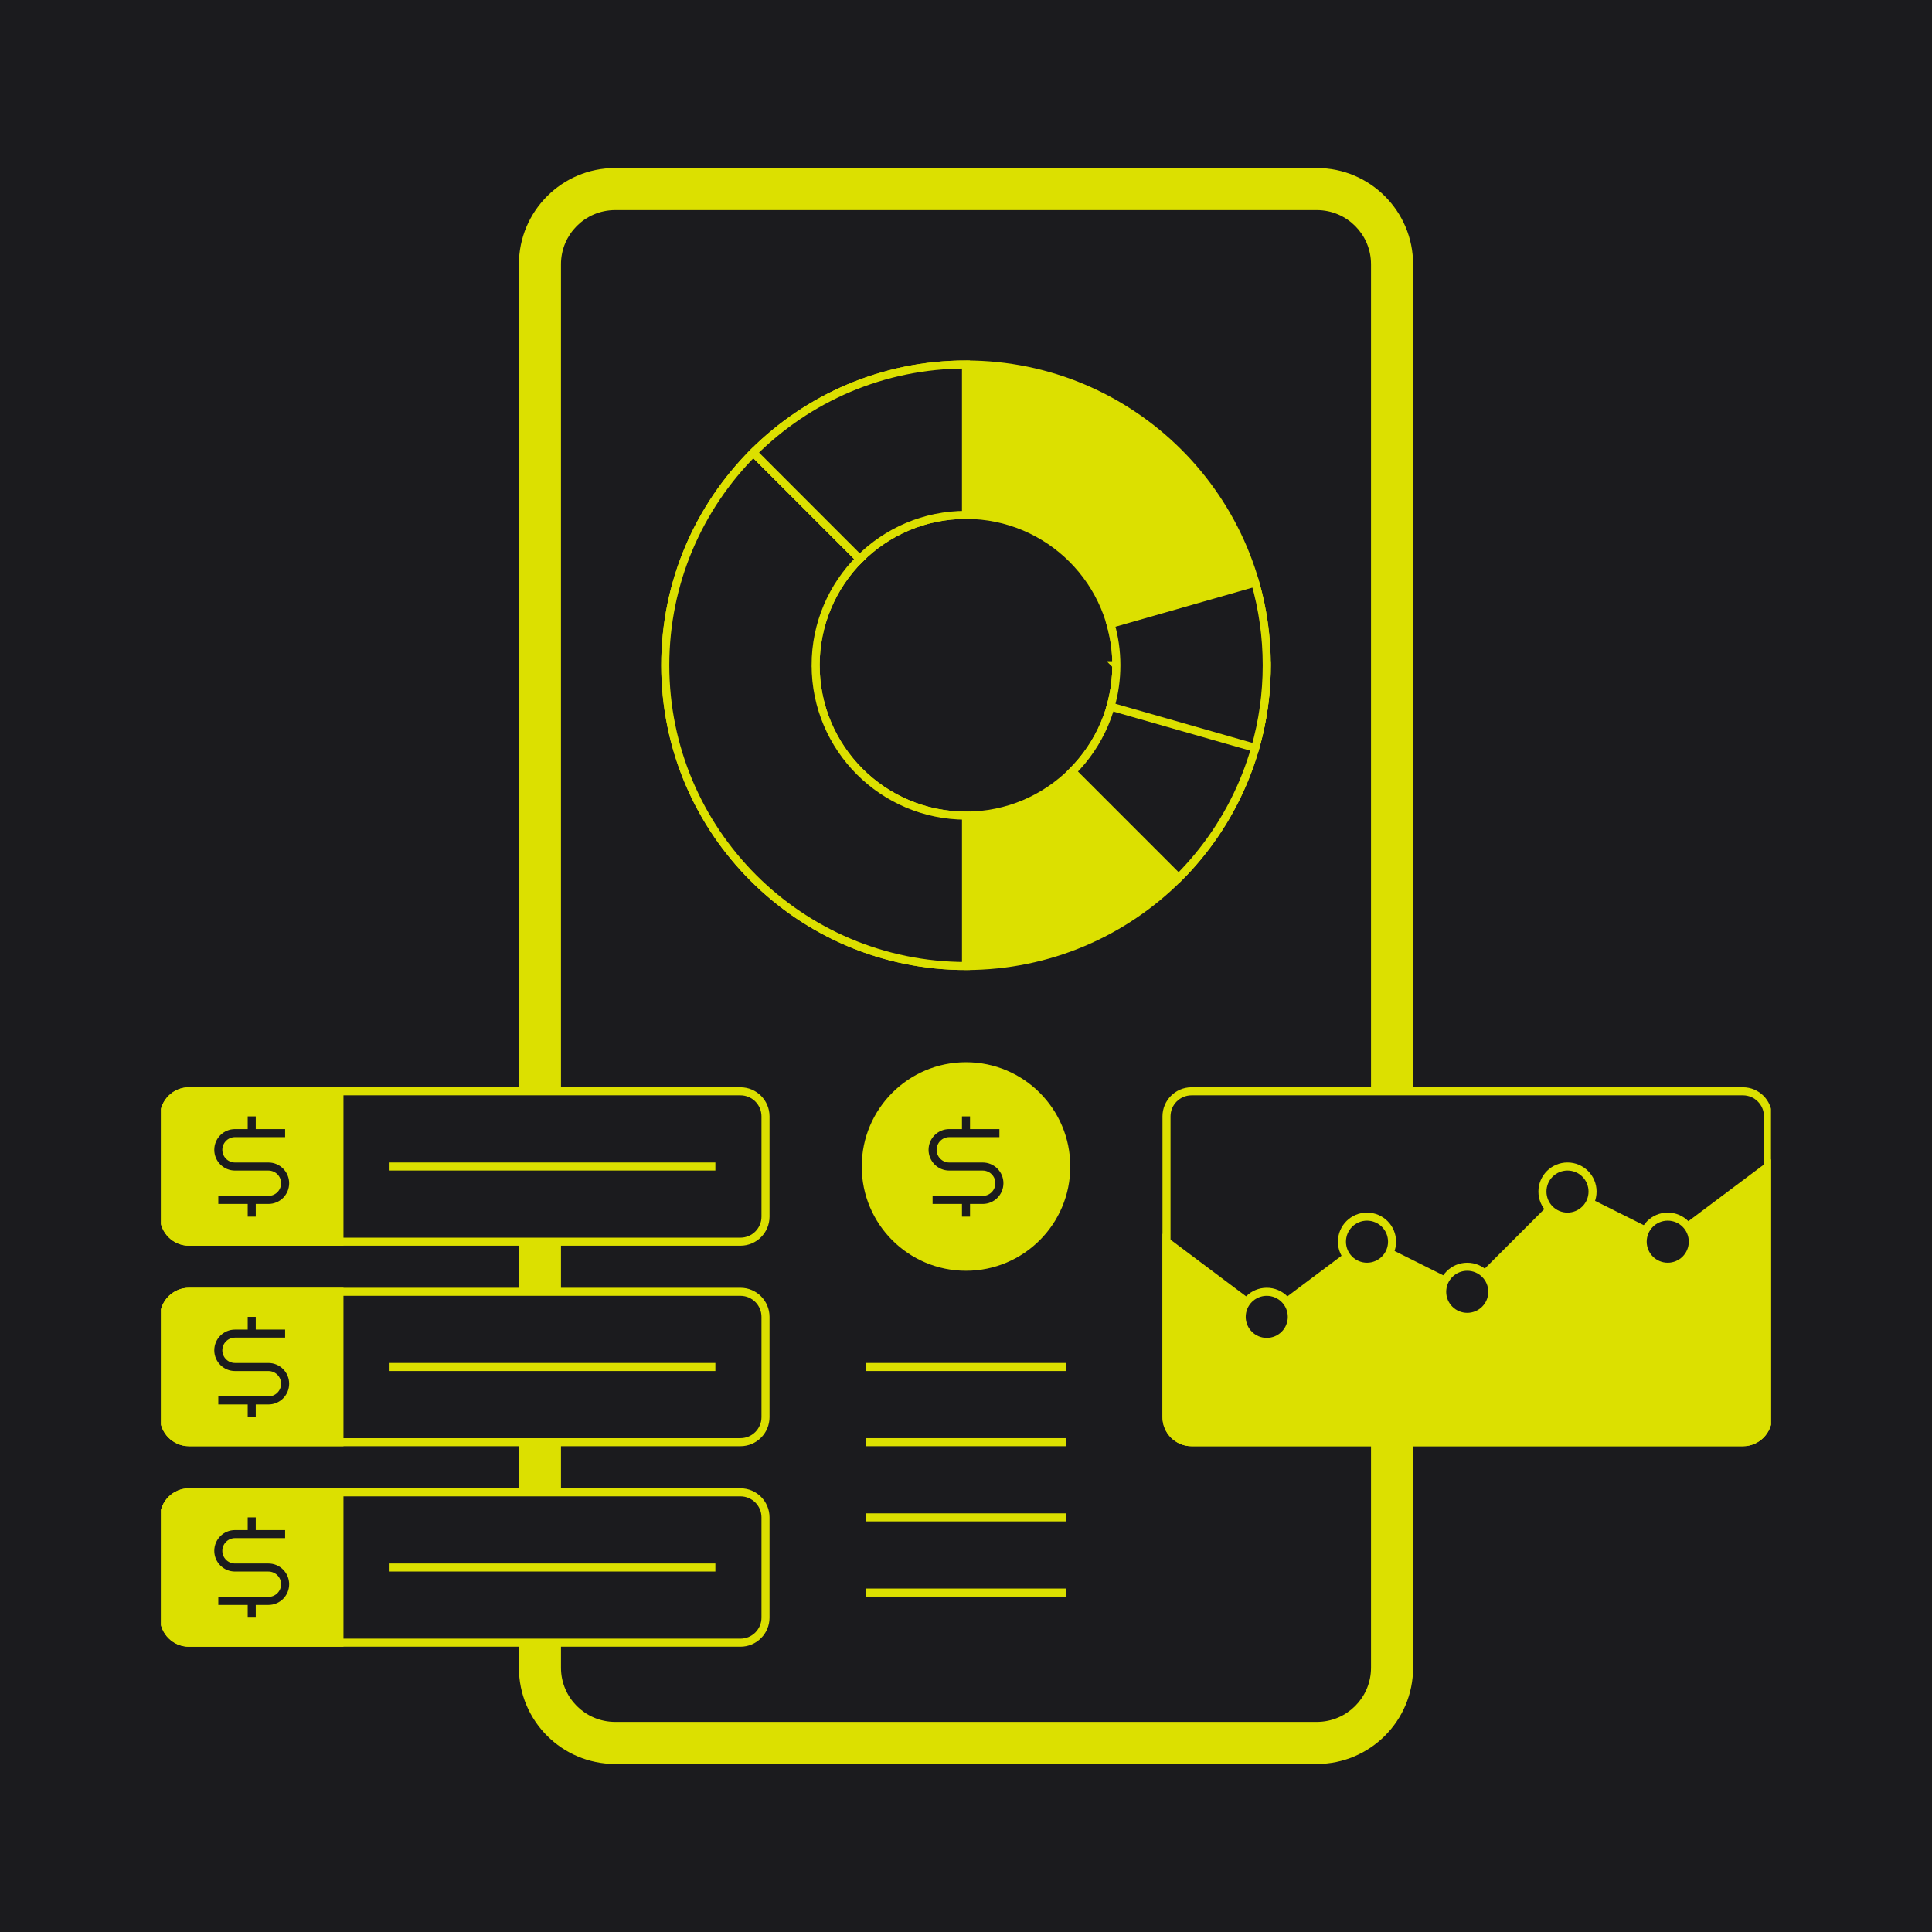 <svg width="300" height="300" viewBox="0 0 300 300" fill="none" xmlns="http://www.w3.org/2000/svg">
<rect width="300" height="300" fill="#1B1B1E"/>
<g clip-path="url(#clip0_1435_22926)">
<path d="M204.482 25.467H95.516C86.92 25.467 79.949 32.438 79.949 41.033V258.966C79.949 267.562 86.92 274.533 95.516 274.533H204.482C213.078 274.533 220.049 267.562 220.049 258.966V41.033C220.049 32.438 213.078 25.467 204.482 25.467ZM212.266 258.966C212.266 263.266 208.782 266.75 204.482 266.75H95.516C91.216 266.75 87.733 263.266 87.733 258.966V41.033C87.733 36.734 91.216 33.25 95.516 33.25H204.482C208.782 33.25 212.266 36.734 212.266 41.033V258.966Z" fill="#DCE000" stroke="#1B1B1E" stroke-width="1.25" stroke-miterlimit="10"/>
<path d="M150.001 56.6C124.21 56.6 103.301 77.509 103.301 103.3C103.301 129.091 124.21 150 150.001 150C175.791 150 196.701 129.091 196.701 103.3C196.701 77.509 175.791 56.6 150.001 56.6ZM150.001 126.65C137.105 126.65 126.651 116.195 126.651 103.3C126.651 90.405 137.105 79.95 150.001 79.95C162.896 79.95 173.351 90.405 173.351 103.3C173.351 116.195 162.896 126.65 150.001 126.65Z" fill="#DCE000" stroke="#DCE000" stroke-width="1.25" stroke-miterlimit="10"/>
<path d="M126.65 103.3C126.65 96.853 129.262 91.015 133.49 86.79L116.98 70.28C108.53 78.73 103.303 90.405 103.303 103.303C103.303 129.094 124.212 150.003 150.003 150.003V126.653C137.107 126.653 126.653 116.199 126.653 103.303L126.65 103.3Z" fill="#1B1B1E" stroke="#DCE000" stroke-width="1.25" stroke-miterlimit="10"/>
<path d="M114.975 169.458H29.358C27.209 169.458 25.467 171.201 25.467 173.35V188.917C25.467 191.066 27.209 192.808 29.358 192.808H114.975C117.124 192.808 118.867 191.066 118.867 188.917V173.35C118.867 171.201 117.124 169.458 114.975 169.458Z" fill="#1B1B1E" stroke="#DCE000" stroke-width="1.25" stroke-miterlimit="10"/>
<path d="M150 196.7C158.597 196.7 165.567 189.73 165.567 181.133C165.567 172.536 158.597 165.566 150 165.566C141.403 165.566 134.434 172.536 134.434 181.133C134.434 189.73 141.403 196.7 150 196.7Z" fill="#DCE000" stroke="#DCE000" stroke-width="1.25" stroke-miterlimit="10"/>
<path d="M144.811 186.323H152.594C154.026 186.323 155.187 185.162 155.187 183.73C155.187 182.298 154.026 181.137 152.594 181.137H147.404C145.972 181.137 144.811 179.975 144.811 178.543C144.811 177.111 145.972 175.95 147.404 175.95H155.187" stroke="#1B1B1E" stroke-width="1.25" stroke-miterlimit="10"/>
<path d="M150 173.35V175.943" stroke="#1B1B1E" stroke-width="1.25" stroke-miterlimit="10"/>
<path d="M150 186.323V188.917" stroke="#1B1B1E" stroke-width="1.25" stroke-miterlimit="10"/>
<path d="M60.492 181.133H111.084" stroke="#DCE000" stroke-width="1.25" stroke-miterlimit="10"/>
<path d="M29.358 169.458C27.21 169.458 25.467 171.202 25.467 173.35V188.917C25.467 191.065 27.21 192.808 29.358 192.808H52.708V169.458H29.358Z" fill="#DCE000" stroke="#DCE000" stroke-width="1.25" stroke-miterlimit="10"/>
<path d="M33.898 186.323H41.682C43.114 186.323 44.275 185.162 44.275 183.73C44.275 182.298 43.114 181.137 41.682 181.137H36.492C35.06 181.137 33.898 179.975 33.898 178.543C33.898 177.111 35.06 175.95 36.492 175.95H44.275" stroke="#1B1B1E" stroke-width="1.25" stroke-miterlimit="10"/>
<path d="M39.088 173.35V175.943" stroke="#1B1B1E" stroke-width="1.25" stroke-miterlimit="10"/>
<path d="M39.088 186.323V188.917" stroke="#1B1B1E" stroke-width="1.25" stroke-miterlimit="10"/>
<path d="M114.975 200.591H29.358C27.209 200.591 25.467 202.334 25.467 204.483V220.05C25.467 222.199 27.209 223.941 29.358 223.941H114.975C117.124 223.941 118.867 222.199 118.867 220.05V204.483C118.867 202.334 117.124 200.591 114.975 200.591Z" fill="#1B1B1E" stroke="#DCE000" stroke-width="1.25" stroke-miterlimit="10"/>
<path d="M60.492 212.267H111.084" stroke="#DCE000" stroke-width="1.25" stroke-miterlimit="10"/>
<path d="M29.358 200.591C27.21 200.591 25.467 202.335 25.467 204.483V220.05C25.467 222.198 27.21 223.941 29.358 223.941H52.708V200.591H29.358Z" fill="#DCE000" stroke="#DCE000" stroke-width="1.25" stroke-miterlimit="10"/>
<path d="M33.898 217.457H41.682C43.114 217.457 44.275 216.295 44.275 214.863C44.275 213.431 43.114 212.27 41.682 212.27H36.492C35.06 212.27 33.898 211.109 33.898 209.676C33.898 208.244 35.06 207.083 36.492 207.083H44.275" stroke="#1B1B1E" stroke-width="1.25" stroke-miterlimit="10"/>
<path d="M39.088 204.483V207.077" stroke="#1B1B1E" stroke-width="1.25" stroke-miterlimit="10"/>
<path d="M39.088 217.457V220.05" stroke="#1B1B1E" stroke-width="1.25" stroke-miterlimit="10"/>
<path d="M114.975 231.725H29.358C27.209 231.725 25.467 233.467 25.467 235.616V251.183C25.467 253.332 27.209 255.075 29.358 255.075H114.975C117.124 255.075 118.867 253.332 118.867 251.183V235.616C118.867 233.467 117.124 231.725 114.975 231.725Z" fill="#1B1B1E" stroke="#DCE000" stroke-width="1.25" stroke-miterlimit="10"/>
<path d="M60.492 243.4H111.084" stroke="#DCE000" stroke-width="1.25" stroke-miterlimit="10"/>
<path d="M29.358 231.725C27.21 231.725 25.467 233.468 25.467 235.616V251.183C25.467 253.331 27.21 255.075 29.358 255.075H52.708V231.725H29.358Z" fill="#DCE000" stroke="#DCE000" stroke-width="1.25" stroke-miterlimit="10"/>
<path d="M33.898 248.589H41.682C43.114 248.589 44.275 247.428 44.275 245.996C44.275 244.564 43.114 243.403 41.682 243.403H36.492C35.06 243.403 33.898 242.241 33.898 240.809C33.898 239.377 35.06 238.216 36.492 238.216H44.275" stroke="#1B1B1E" stroke-width="1.25" stroke-miterlimit="10"/>
<path d="M39.088 235.616V238.21" stroke="#1B1B1E" stroke-width="1.25" stroke-miterlimit="10"/>
<path d="M39.088 248.589V251.183" stroke="#1B1B1E" stroke-width="1.25" stroke-miterlimit="10"/>
<path d="M134.434 212.267H165.567" stroke="#DCE000" stroke-width="1.25" stroke-miterlimit="10"/>
<path d="M134.434 223.941H165.567" stroke="#DCE000" stroke-width="1.25" stroke-miterlimit="10"/>
<path d="M134.434 235.616H165.567" stroke="#DCE000" stroke-width="1.25" stroke-miterlimit="10"/>
<path d="M134.434 247.292H165.567" stroke="#DCE000" stroke-width="1.25" stroke-miterlimit="10"/>
<path d="M173.35 103.3C173.35 109.748 170.738 115.585 166.51 119.81L183.02 136.32C191.469 127.87 196.697 116.195 196.697 103.297H173.347L173.35 103.3Z" fill="#1B1B1E" stroke="#DCE000" stroke-width="1.25" stroke-miterlimit="10"/>
<path d="M133.49 86.79C137.714 82.565 143.552 79.95 150 79.95V56.6C137.104 56.6 125.429 61.827 116.977 70.277L133.487 86.787L133.49 86.79Z" fill="#1B1B1E" stroke="#DCE000" stroke-width="1.25" stroke-miterlimit="10"/>
<path d="M173.349 103.3C173.349 105.526 173.031 107.674 172.449 109.713L194.912 116.133C196.073 112.055 196.699 107.752 196.699 103.3C196.699 98.848 196.076 94.545 194.912 90.467L172.449 96.886C173.031 98.926 173.349 101.074 173.349 103.3V103.3Z" fill="#1B1B1E" stroke="#DCE000" stroke-width="1.25" stroke-miterlimit="10"/>
<path d="M270.641 169.458H185.024C182.875 169.458 181.133 171.201 181.133 173.35V220.05C181.133 222.199 182.875 223.942 185.024 223.942H270.641C272.79 223.942 274.533 222.199 274.533 220.05V173.35C274.533 171.201 272.79 169.458 270.641 169.458Z" fill="#1B1B1E" stroke="#DCE000" stroke-width="1.25" stroke-miterlimit="10"/>
<path d="M243.399 185.025L227.833 200.592L212.266 192.808L196.699 204.483L181.133 192.808V220.05C181.133 222.198 182.876 223.942 185.024 223.942H270.641C272.789 223.942 274.533 222.198 274.533 220.05V181.133L258.966 192.808L243.399 185.025Z" fill="#DCE000" stroke="#DCE000" stroke-width="1.25" stroke-miterlimit="10"/>
<path d="M196.7 208.375C198.85 208.375 200.592 206.632 200.592 204.483C200.592 202.334 198.85 200.591 196.7 200.591C194.551 200.591 192.809 202.334 192.809 204.483C192.809 206.632 194.551 208.375 196.7 208.375Z" fill="#1B1B1E" stroke="#DCE000" stroke-width="1.25" stroke-miterlimit="10"/>
<path d="M212.267 196.7C214.416 196.7 216.158 194.957 216.158 192.808C216.158 190.659 214.416 188.917 212.267 188.917C210.117 188.917 208.375 190.659 208.375 192.808C208.375 194.957 210.117 196.7 212.267 196.7Z" fill="#1B1B1E" stroke="#DCE000" stroke-width="1.25" stroke-miterlimit="10"/>
<path d="M227.833 204.483C229.982 204.483 231.725 202.741 231.725 200.591C231.725 198.442 229.982 196.7 227.833 196.7C225.684 196.7 223.941 198.442 223.941 200.591C223.941 202.741 225.684 204.483 227.833 204.483Z" fill="#1B1B1E" stroke="#DCE000" stroke-width="1.25" stroke-miterlimit="10"/>
<path d="M243.399 188.917C245.549 188.917 247.291 187.174 247.291 185.025C247.291 182.876 245.549 181.133 243.399 181.133C241.25 181.133 239.508 182.876 239.508 185.025C239.508 187.174 241.25 188.917 243.399 188.917Z" fill="#1B1B1E" stroke="#DCE000" stroke-width="1.25" stroke-miterlimit="10"/>
<path d="M258.966 196.7C261.115 196.7 262.858 194.957 262.858 192.808C262.858 190.659 261.115 188.917 258.966 188.917C256.817 188.917 255.074 190.659 255.074 192.808C255.074 194.957 256.817 196.7 258.966 196.7Z" fill="#1B1B1E" stroke="#DCE000" stroke-width="1.25" stroke-miterlimit="10"/>
</g>
<defs>
<clipPath id="clip0_1435_22926">
<rect width="250" height="250" fill="white" transform="translate(25 25)"/>
</clipPath>
</defs>
</svg>
